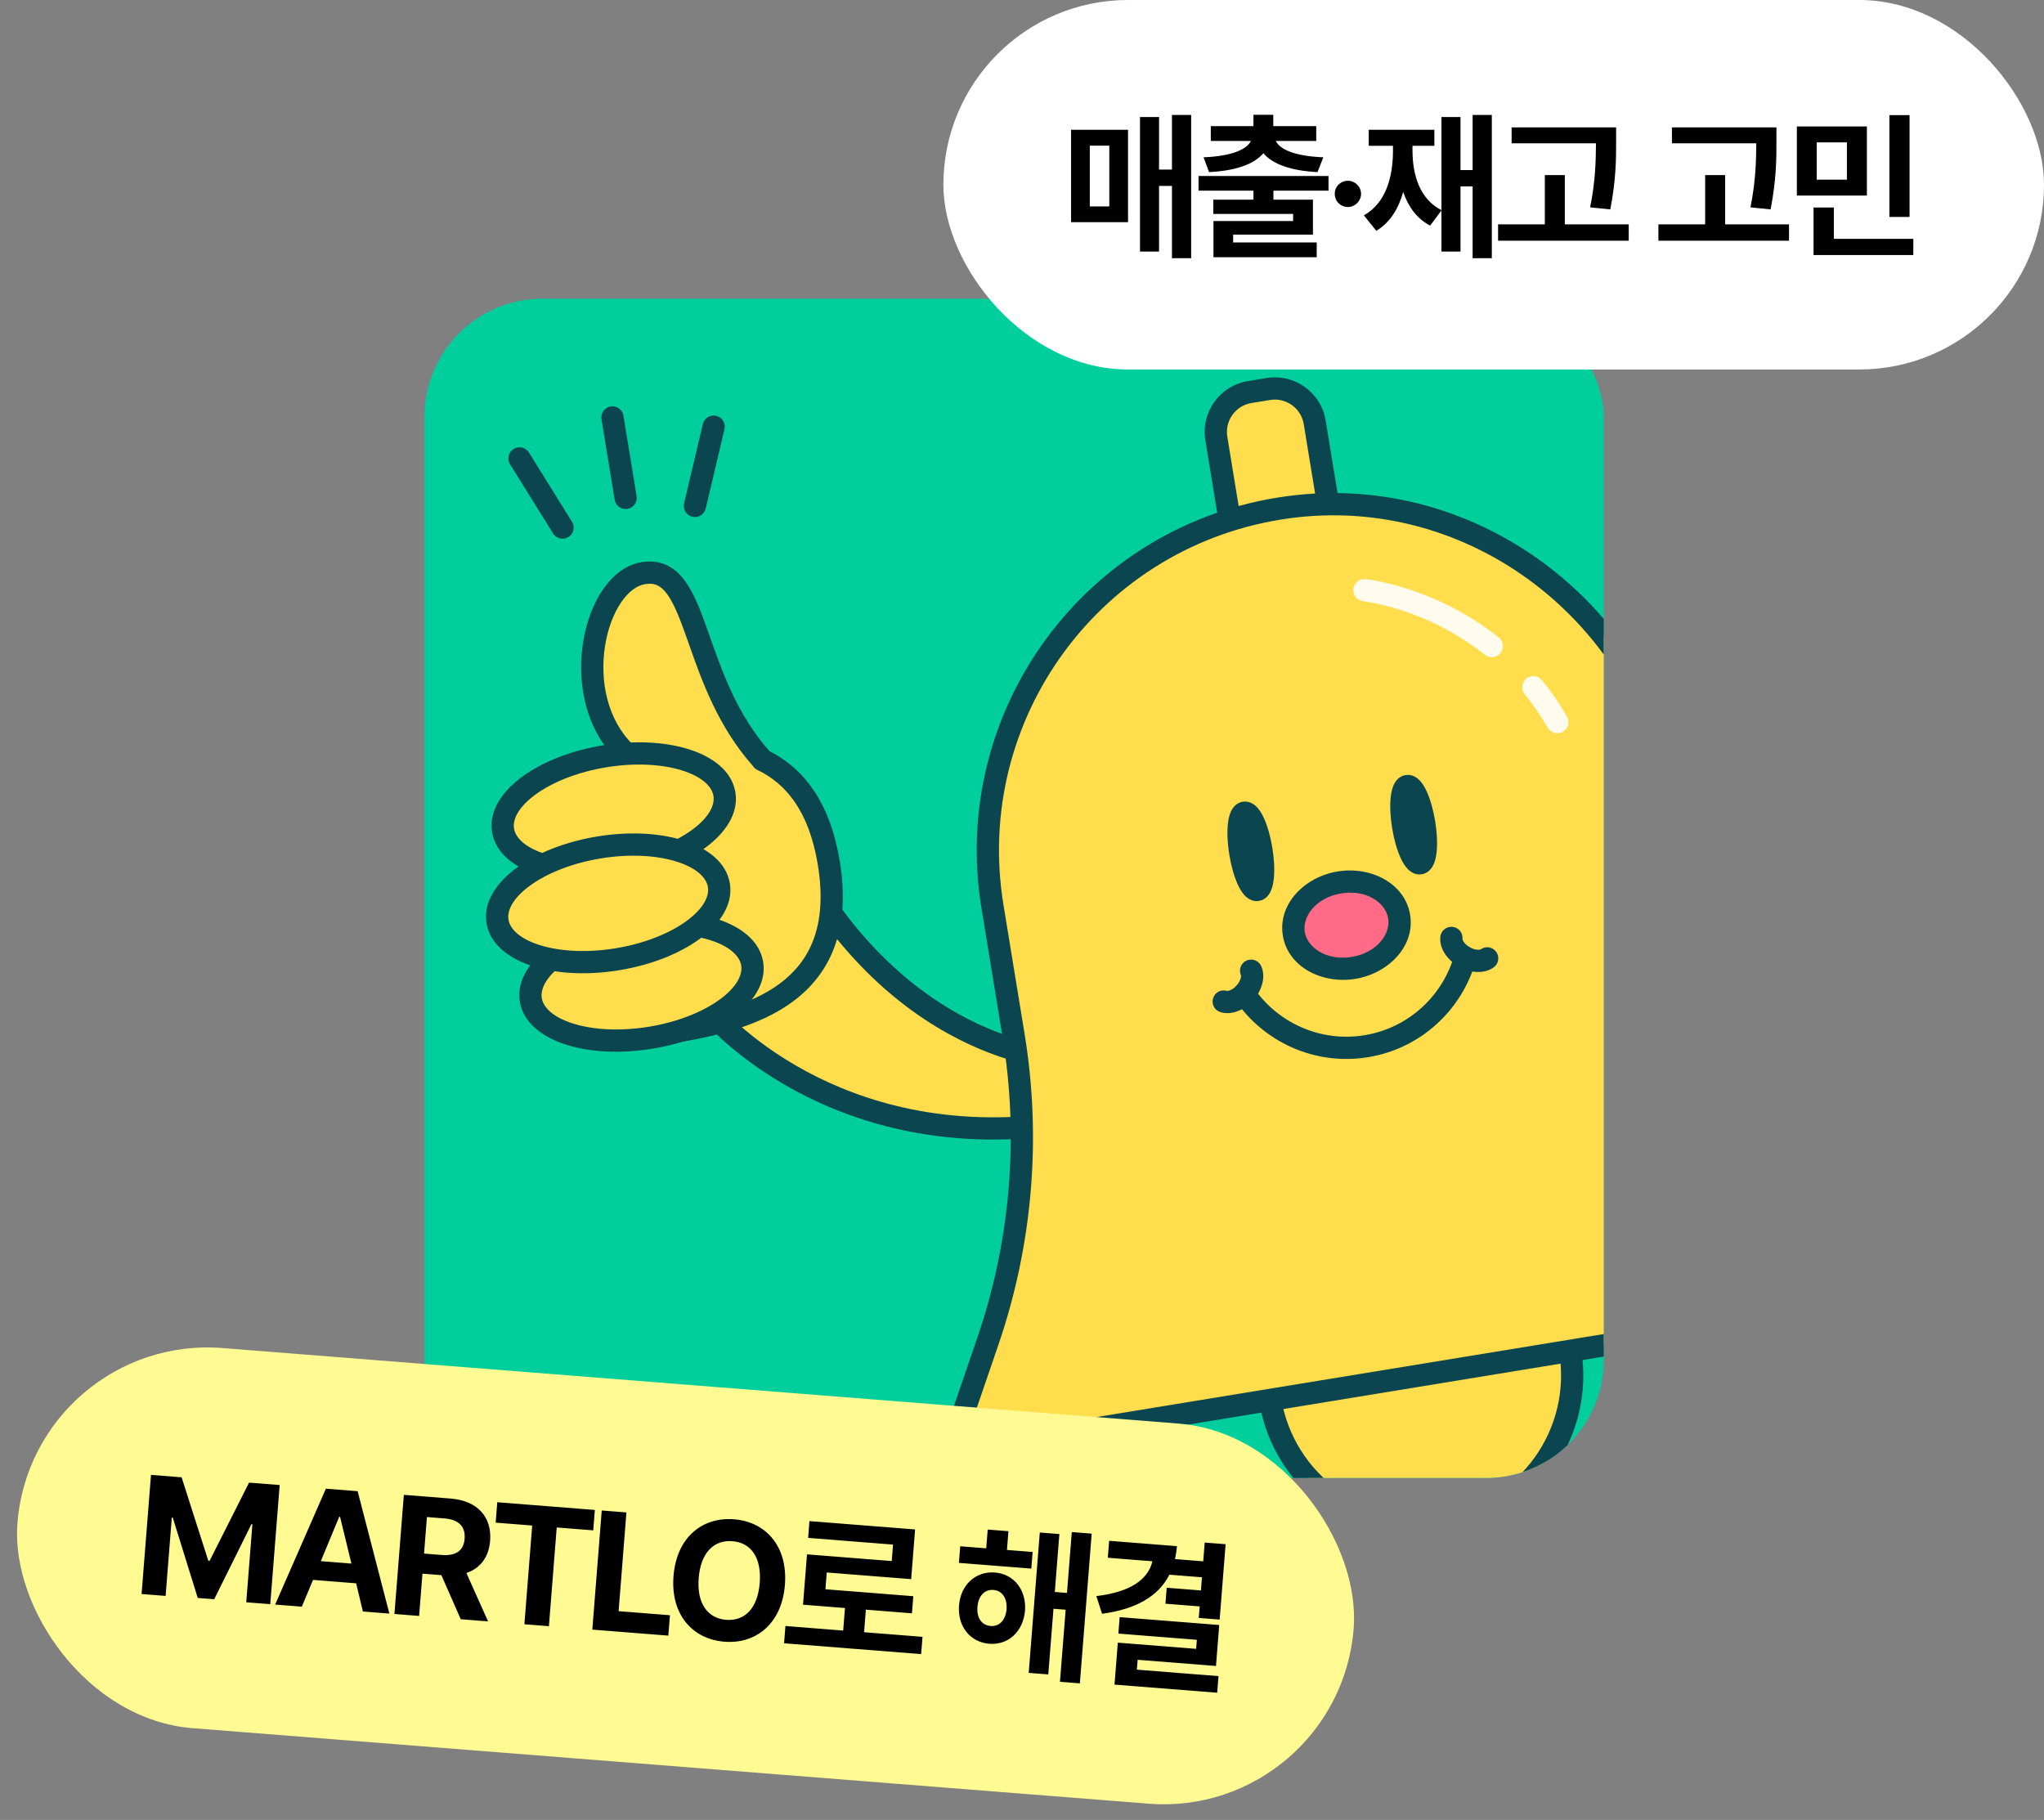 <svg width="520" height="463" viewBox="0 0 520 463" fill="none" xmlns="http://www.w3.org/2000/svg">
<rect x="0" y="0" width="520" height="463" fill="#808080" stroke="none"/>
<g clip-path="url(#clip0_233_1968)">
<rect x="108" y="75.999" width="300" height="300" rx="30" fill="#00CF9D"/>
<path d="M180.402 257.089C180.402 257.089 211.773 295.357 272.398 285.433L269.755 269.288C269.755 269.288 227.252 268.061 199.939 213.263" fill="#FFDD4D"/>
<path fill-rule="evenodd" clip-rule="evenodd" d="M198.677 210.731C200.075 210.034 201.773 210.603 202.47 212.001C215.848 238.841 232.856 252.414 246.374 259.305C253.151 262.759 259.085 264.551 263.295 265.478C265.4 265.941 267.072 266.188 268.2 266.319C268.764 266.384 269.192 266.42 269.469 266.44C269.608 266.449 269.709 266.455 269.771 266.458L269.834 266.461L269.837 266.461C269.838 266.461 269.839 266.461 269.84 266.461C269.84 266.461 269.84 266.461 269.84 266.461C269.841 266.461 269.841 266.461 269.842 266.461C269.842 266.461 269.842 266.461 269.842 266.461C271.194 266.503 272.328 267.496 272.546 268.831L275.189 284.976C275.441 286.517 274.396 287.971 272.855 288.224C241.839 293.301 218.211 286.051 202.322 277.471C194.391 273.189 188.4 268.584 184.379 265.034C182.368 263.258 180.846 261.744 179.818 260.663C179.304 260.122 178.913 259.689 178.646 259.385C178.512 259.233 178.409 259.114 178.338 259.029C178.302 258.987 178.273 258.953 178.253 258.928L178.228 258.898L178.22 258.889L178.217 258.885C178.216 258.884 178.215 258.882 180.301 257.172L178.215 258.882C177.224 257.674 177.401 255.892 178.609 254.902C179.816 253.912 181.596 254.088 182.587 255.293C182.587 255.294 182.588 255.294 182.588 255.294L182.589 255.296L182.597 255.305L182.65 255.368C182.701 255.428 182.781 255.522 182.892 255.648C183.114 255.9 183.456 256.279 183.918 256.765C184.843 257.738 186.246 259.136 188.123 260.793C191.878 264.108 197.519 268.449 205.009 272.494C219.487 280.311 240.919 287.048 269.145 283.067L267.318 271.91C266.03 271.754 264.252 271.481 262.079 271.002C257.466 269.987 251.067 268.047 243.805 264.344C229.242 256.921 211.343 242.482 197.407 214.524C196.711 213.126 197.279 211.428 198.677 210.731Z" fill="#0B454F"/>
<path d="M193.896 193.296C193.896 193.296 193.889 193.252 193.885 193.229C175.197 172.489 178.145 143.438 163.676 145.807C151.149 147.857 144.201 177.127 159.124 191.537L158.968 191.562C139.34 194.775 136.565 211.577 139.778 231.205C142.991 250.833 150.979 265.873 170.606 262.66C190.234 259.447 216.322 252.975 210.853 219.57C208.47 205.011 202.035 197.214 193.9 193.319L193.896 193.296Z" fill="#FFDD4D"/>
<path fill-rule="evenodd" clip-rule="evenodd" d="M153.23 150.218C155.662 146.584 159.039 143.7 163.219 143.015C165.5 142.642 167.613 142.868 169.53 143.738C171.419 144.595 172.91 145.982 174.129 147.596C176.487 150.718 178.188 155.206 179.863 159.902C180.111 160.599 180.361 161.307 180.615 162.025C183.859 171.211 187.658 181.971 195.759 191.082C204.564 195.546 211.2 204.18 213.645 219.113C215.072 227.831 214.475 235.013 212.284 240.926C210.087 246.859 206.355 251.325 201.834 254.703C192.927 261.358 180.851 263.849 171.063 265.451C160.327 267.209 152.4 263.94 146.865 257.31C141.522 250.909 138.619 241.631 136.987 231.662C135.355 221.693 135.148 211.973 138.172 204.202C140.829 197.375 145.889 192.291 153.917 189.833C148.315 182.097 147.005 172.125 148.31 163.608C149.079 158.593 150.779 153.882 153.23 150.218ZM153.902 164.466C152.555 173.249 154.488 183.128 161.089 189.502C161.859 190.245 162.143 191.359 161.824 192.38C161.505 193.401 160.637 194.155 159.581 194.328L159.425 194.353C150.533 195.809 145.803 200.191 143.443 206.254C140.976 212.594 140.988 221.089 142.569 230.748C144.15 240.407 146.848 248.463 151.208 253.685C155.377 258.68 161.258 261.324 170.15 259.869C179.99 258.258 190.772 255.907 198.448 250.171C202.218 247.354 205.211 243.737 206.98 238.961C208.756 234.166 209.369 228.012 208.062 220.027C205.799 206.2 199.827 199.293 192.678 195.869C192.174 195.628 191.76 195.247 191.479 194.781C182.642 184.813 178.511 173.085 175.315 164.009C175.049 163.254 174.789 162.518 174.534 161.802C172.801 156.939 171.358 153.313 169.615 151.005C168.784 149.905 167.986 149.249 167.193 148.889C166.429 148.543 165.468 148.379 164.133 148.598C162.048 148.939 159.86 150.482 157.932 153.364C156.024 156.215 154.57 160.106 153.902 164.466Z" fill="#0B454F"/>
<path d="M158.467 220.854C174.018 218.308 185.582 209.876 184.296 202.021C183.01 194.165 169.361 189.86 153.81 192.406C138.259 194.952 126.694 203.384 127.98 211.239C129.266 219.095 142.916 223.4 158.467 220.854Z" fill="#FFDD4D"/>
<path fill-rule="evenodd" clip-rule="evenodd" d="M136.248 202.117C131.855 205.32 130.392 208.467 130.772 210.783C131.151 213.099 133.54 215.615 138.725 217.25C143.737 218.831 150.577 219.28 158.01 218.063C165.442 216.846 171.782 214.24 176.029 211.143C180.421 207.941 181.884 204.794 181.505 202.478C181.126 200.162 178.736 197.645 173.552 196.01C168.539 194.43 161.699 193.981 154.267 195.197C146.834 196.414 140.494 199.021 136.248 202.117ZM132.915 197.546C138.017 193.826 145.234 190.944 153.353 189.615C161.472 188.286 169.231 188.717 175.253 190.616C181.103 192.46 186.18 196.024 187.087 201.564C187.994 207.104 184.318 212.101 179.362 215.714C174.26 219.434 167.042 222.316 158.923 223.645C150.805 224.975 143.045 224.544 137.023 222.645C131.174 220.8 126.096 217.236 125.189 211.697C124.282 206.157 127.959 201.16 132.915 197.546Z" fill="#0B454F"/>
<path d="M165.529 263.995C181.08 261.45 192.644 253.018 191.358 245.162C190.072 237.306 176.423 233.001 160.872 235.547C145.321 238.093 133.756 246.525 135.042 254.381C136.328 262.236 149.978 266.541 165.529 263.995Z" fill="#FFDD4D"/>
<path fill-rule="evenodd" clip-rule="evenodd" d="M143.31 245.258C138.917 248.461 137.455 251.608 137.834 253.924C138.213 256.24 140.603 258.756 145.787 260.391C150.799 261.972 157.64 262.421 165.072 261.204C172.504 259.988 178.844 257.381 183.091 254.285C187.483 251.082 188.946 247.935 188.567 245.619C188.188 243.303 185.798 240.787 180.614 239.152C175.601 237.571 168.761 237.122 161.329 238.339C153.897 239.555 147.556 242.162 143.31 245.258ZM139.977 240.687C145.079 236.967 152.296 234.085 160.415 232.756C168.534 231.427 176.293 231.858 182.315 233.757C188.165 235.602 193.242 239.165 194.149 244.705C195.056 250.245 191.38 255.242 186.424 258.855C181.322 262.575 174.105 265.458 165.986 266.787C157.867 268.116 150.107 267.685 144.085 265.786C138.236 263.941 133.158 260.377 132.251 254.838C131.344 249.298 135.021 244.301 139.977 240.687Z" fill="#0B454F"/>
<path d="M157.057 244.037C172.608 241.491 184.172 233.059 182.886 225.203C181.6 217.347 167.951 213.043 152.4 215.589C136.849 218.134 125.285 226.566 126.571 234.422C127.857 242.278 141.506 246.582 157.057 244.037Z" fill="#FFDD4D"/>
<path fill-rule="evenodd" clip-rule="evenodd" d="M134.838 225.299C130.445 228.502 128.983 231.649 129.362 233.965C129.741 236.281 132.131 238.797 137.315 240.432C142.327 242.013 149.168 242.462 156.6 241.245C164.032 240.029 170.372 237.422 174.619 234.326C179.011 231.123 180.474 227.976 180.095 225.66C179.716 223.344 177.326 220.828 172.142 219.193C167.129 217.612 160.289 217.163 152.857 218.38C145.425 219.596 139.084 222.203 134.838 225.299ZM131.505 220.728C136.607 217.008 143.824 214.126 151.943 212.797C160.062 211.468 167.821 211.899 173.843 213.798C179.693 215.643 184.77 219.206 185.677 224.746C186.584 230.286 182.908 235.283 177.952 238.896C172.85 242.616 165.632 245.499 157.514 246.828C149.395 248.157 141.635 247.726 135.613 245.827C129.764 243.982 124.686 240.418 123.779 234.879C122.872 229.339 126.549 224.342 131.505 220.728Z" fill="#0B454F"/>
<path fill-rule="evenodd" clip-rule="evenodd" d="M155.358 103.398C156.899 103.146 158.354 104.191 158.606 105.732L161.958 126.209C162.21 127.75 161.165 129.204 159.624 129.457C158.082 129.709 156.628 128.664 156.375 127.122L153.023 106.646C152.771 105.104 153.816 103.65 155.358 103.398Z" fill="#0B454F"/>
<path fill-rule="evenodd" clip-rule="evenodd" d="M130.669 114.217C131.996 113.391 133.74 113.798 134.565 115.124L145.517 132.728C146.343 134.055 145.936 135.799 144.61 136.624C143.284 137.449 141.54 137.043 140.714 135.717L129.762 118.112C128.937 116.786 129.343 115.042 130.669 114.217Z" fill="#0B454F"/>
<path fill-rule="evenodd" clip-rule="evenodd" d="M182.207 105.78C183.727 106.139 184.669 107.663 184.309 109.183L179.542 129.361C179.183 130.881 177.659 131.822 176.139 131.463C174.619 131.104 173.677 129.58 174.037 128.06L178.804 107.882C179.163 106.362 180.687 105.421 182.207 105.78Z" fill="#0B454F"/>
<path d="M367.542 388.052C388.618 384.602 402.906 364.72 399.456 343.644C396.006 322.568 376.124 308.279 355.048 311.729C333.972 315.179 319.683 335.062 323.133 356.138C326.583 377.214 346.466 391.502 367.542 388.052Z" fill="#FFDD4D"/>
<path fill-rule="evenodd" clip-rule="evenodd" d="M355.505 314.521C335.97 317.718 322.727 336.146 325.924 355.681C329.122 375.215 347.55 388.459 367.085 385.261C386.619 382.063 399.863 363.635 396.665 344.101C393.467 324.566 375.039 311.323 355.505 314.521ZM320.342 356.595C316.639 333.977 331.973 312.641 354.591 308.938C377.208 305.236 398.545 320.57 402.247 343.187C405.95 365.805 390.616 387.141 367.998 390.844C345.381 394.546 324.044 379.212 320.342 356.595Z" fill="#0B454F"/>
<path d="M322.649 98.964L317.937 99.735C312.326 100.653 308.522 105.947 309.44 111.558L314.404 141.882C315.323 147.493 320.616 151.297 326.227 150.379L330.939 149.607C336.55 148.689 340.354 143.395 339.436 137.784L334.472 107.46C333.553 101.849 328.26 98.045 322.649 98.964Z" fill="#FFDD4D"/>
<path fill-rule="evenodd" clip-rule="evenodd" d="M318.394 102.526C314.324 103.192 311.565 107.031 312.232 111.101L317.195 141.425C317.862 145.494 321.701 148.253 325.771 147.587L330.482 146.816C334.552 146.15 337.311 142.311 336.645 138.241L331.681 107.917C331.015 103.847 327.175 101.088 323.106 101.755L318.394 102.526ZM306.649 112.015C305.478 104.862 310.328 98.114 317.48 96.943L322.192 96.172C329.345 95.001 336.092 99.851 337.263 107.003L342.227 137.327C343.398 144.48 338.549 151.228 331.396 152.398L326.684 153.17C319.532 154.341 312.784 149.491 311.613 142.339L306.649 112.015Z" fill="#0B454F"/>
<path d="M431.768 234.994L426.684 203.934C418.927 156.55 375.217 122.595 327.643 129.053C278.276 135.759 244.493 181.78 252.484 230.592L257.865 263.462C262.127 289.498 259.888 316.163 251.342 341.132L241.63 369.479L480.96 330.301L462.715 306.531C446.658 285.612 436.031 261.031 431.768 234.994Z" fill="#FFDD4D"/>
<path fill-rule="evenodd" clip-rule="evenodd" d="M249.693 231.05C241.446 180.67 276.313 133.171 327.263 126.251L327.263 126.25C376.43 119.576 421.483 154.658 429.475 203.477L434.56 234.537C438.746 260.114 449.186 284.261 464.959 304.809L464.959 304.809L483.203 328.58C483.809 329.369 483.955 330.418 483.589 331.343C483.223 332.268 482.398 332.932 481.416 333.093L242.087 372.271C241.105 372.431 240.111 372.065 239.469 371.305C238.827 370.545 238.632 369.504 238.954 368.563L248.666 340.217C248.666 340.216 248.667 340.216 248.667 340.216C257.061 315.688 259.26 289.495 255.073 263.919L249.693 231.05ZM328.024 131.856C280.239 138.347 247.541 182.89 255.275 230.136L260.656 263.005C264.993 289.502 262.715 316.638 254.018 342.048L254.018 342.049L245.837 365.925L475.838 328.274L460.472 308.253C444.129 286.964 433.314 261.947 428.977 235.451L423.893 204.391C416.371 158.443 374.004 125.614 328.024 131.856" fill="#0B454F"/>
<path fill-rule="evenodd" clip-rule="evenodd" d="M314.968 250.485C316.258 249.605 318.018 249.938 318.898 251.229C324.972 260.134 335.821 265.215 347.13 263.363C358.439 261.512 367.103 253.237 370.02 242.86C370.443 241.356 372.004 240.48 373.508 240.903C375.012 241.325 375.888 242.887 375.466 244.391C371.978 256.797 361.611 266.725 348.044 268.946C334.478 271.167 321.486 265.063 314.225 254.416C313.344 253.125 313.677 251.366 314.968 250.485Z" fill="#0B454F"/>
<path fill-rule="evenodd" clip-rule="evenodd" d="M317.135 244.36C318.563 243.727 320.234 244.371 320.867 245.799C322.15 248.69 320.877 252.153 318.84 254.445C317.748 255.673 316.425 256.616 315.033 257.174C313.673 257.719 312.041 257.971 310.471 257.483C308.979 257.019 308.146 255.434 308.61 253.942C309.073 252.451 310.659 251.617 312.15 252.081C312.148 252.08 312.148 252.08 312.152 252.081C312.184 252.085 312.438 252.119 312.928 251.923C313.446 251.715 314.058 251.31 314.612 250.686C315.165 250.064 315.492 249.415 315.634 248.882C315.772 248.37 315.704 248.122 315.697 248.094C315.696 248.091 315.696 248.091 315.696 248.092C315.063 246.664 315.707 244.993 317.135 244.36Z" fill="#0B454F"/>
<path fill-rule="evenodd" clip-rule="evenodd" d="M369.501 235.788C371.056 235.933 372.2 237.311 372.055 238.867C372.055 238.865 372.055 238.865 372.055 238.868C372.057 238.897 372.072 239.154 372.365 239.596C372.67 240.055 373.187 240.566 373.91 240.98C374.634 241.394 375.343 241.583 375.9 241.615C376.427 241.645 376.657 241.531 376.686 241.517C376.689 241.515 376.69 241.515 376.688 241.516C377.954 240.601 379.722 240.886 380.637 242.152C381.552 243.418 381.267 245.186 380.001 246.101C378.669 247.064 377.042 247.345 375.579 247.262C374.082 247.177 372.527 246.706 371.101 245.89C368.44 244.367 366.129 241.491 366.422 238.342C366.567 236.786 367.946 235.643 369.501 235.788Z" fill="#0B454F"/>
<path d="M344.327 246.236C351.726 245.025 356.927 239.174 355.944 233.169C354.961 227.163 348.166 223.276 340.766 224.487C333.367 225.698 328.166 231.549 329.149 237.555C330.132 243.561 336.927 247.448 344.327 246.236Z" fill="#FF6A87"/>
<path fill-rule="evenodd" clip-rule="evenodd" d="M341.223 227.278C334.793 228.331 331.294 233.15 331.94 237.098C332.586 241.046 337.44 244.498 343.87 243.445C350.3 242.392 353.8 237.574 353.153 233.625C352.507 229.677 347.654 226.226 341.223 227.278ZM326.358 238.012C325.038 229.948 331.941 223.066 340.31 221.696C348.678 220.326 357.416 224.648 358.736 232.712C360.056 240.775 353.152 247.657 344.784 249.027C336.415 250.397 327.677 246.075 326.358 238.012Z" fill="#0B454F"/>
<path d="M319.826 226.402C321.305 226.16 321.785 221.565 320.897 216.138C320.009 210.712 318.089 206.51 316.609 206.752C315.129 206.994 314.649 211.59 315.538 217.016C316.426 222.442 318.346 226.644 319.826 226.402Z" fill="#0B454F"/>
<path fill-rule="evenodd" clip-rule="evenodd" d="M318.319 208.755C318.32 208.756 318.313 208.772 318.297 208.798C318.311 208.767 318.319 208.754 318.319 208.755ZM315.661 209.229C315.638 209.21 315.626 209.197 315.626 209.196C315.626 209.195 315.638 209.205 315.661 209.229ZM318.115 224.398C318.115 224.397 318.122 224.382 318.137 224.356C318.123 224.387 318.115 224.4 318.115 224.398ZM320.773 223.924C320.796 223.944 320.808 223.956 320.808 223.958C320.808 223.959 320.797 223.949 320.773 223.924ZM313.099 206.566C313.442 205.778 314.304 204.263 316.152 203.961C318 203.658 319.3 204.819 319.876 205.457C320.554 206.206 321.102 207.17 321.547 208.144C322.455 210.13 323.215 212.793 323.688 215.681C324.161 218.569 324.289 221.336 324.062 223.508C323.951 224.573 323.738 225.662 323.336 226.588C322.993 227.375 322.131 228.891 320.282 229.193C318.434 229.496 317.134 228.334 316.558 227.697C315.881 226.948 315.332 225.984 314.887 225.01C313.98 223.023 313.219 220.36 312.746 217.472C312.274 214.584 312.145 211.818 312.372 209.646C312.483 208.581 312.696 207.492 313.099 206.566Z" fill="#0B454F"/>
<path d="M361.247 219.621C362.727 219.379 363.207 214.784 362.318 209.358C361.43 203.931 359.51 199.729 358.031 199.971C356.551 200.214 356.071 204.809 356.959 210.235C357.848 215.661 359.767 219.864 361.247 219.621Z" fill="#0B454F"/>
<path fill-rule="evenodd" clip-rule="evenodd" d="M359.741 201.975C359.741 201.976 359.734 201.991 359.719 202.017C359.733 201.986 359.741 201.973 359.741 201.975ZM357.083 202.449C357.06 202.429 357.048 202.417 357.048 202.415C357.048 202.414 357.059 202.424 357.083 202.449ZM359.537 217.618C359.536 217.616 359.543 217.601 359.559 217.575C359.545 217.606 359.537 217.619 359.537 217.618ZM362.195 217.144C362.218 217.163 362.229 217.176 362.229 217.177C362.23 217.178 362.218 217.168 362.195 217.144ZM354.52 199.785C354.863 198.998 355.725 197.482 357.573 197.18C359.422 196.877 360.722 198.039 361.298 198.676C361.975 199.425 362.524 200.389 362.969 201.363C363.876 203.35 364.637 206.013 365.109 208.901C365.582 211.789 365.71 214.555 365.484 216.727C365.373 217.792 365.16 218.881 364.757 219.807C364.414 220.595 363.552 222.11 361.704 222.412C359.856 222.715 358.555 221.554 357.979 220.916C357.302 220.167 356.754 219.203 356.309 218.229C355.401 216.243 354.641 213.58 354.168 210.692C353.695 207.804 353.567 205.037 353.794 202.865C353.905 201.8 354.117 200.711 354.52 199.785Z" fill="#0B454F"/>
<path opacity="0.9" fill-rule="evenodd" clip-rule="evenodd" d="M388.318 172.62C389.533 171.639 391.314 171.829 392.295 173.045C394.536 175.822 396.684 178.883 398.651 182.288C399.433 183.641 398.97 185.371 397.617 186.152C396.264 186.933 394.534 186.47 393.753 185.118C391.945 181.988 389.966 179.167 387.893 176.597C386.912 175.381 387.102 173.601 388.318 172.62Z" fill="white"/>
<path opacity="0.9" fill-rule="evenodd" clip-rule="evenodd" d="M344.308 149.862C344.465 148.308 345.851 147.174 347.405 147.331L347.123 150.145C347.405 147.331 347.406 147.331 347.407 147.331L347.416 147.332L347.432 147.333L347.483 147.339C347.524 147.344 347.582 147.35 347.655 147.359C347.8 147.377 348.007 147.404 348.271 147.442C348.798 147.518 349.553 147.64 350.502 147.825C352.399 148.196 355.077 148.824 358.259 149.856C364.615 151.917 373.034 155.609 381.266 162.14C382.489 163.111 382.694 164.89 381.723 166.113C380.752 167.337 378.973 167.542 377.75 166.571C370.17 160.557 362.397 157.144 356.514 155.236C353.576 154.284 351.121 153.71 349.417 153.377C348.565 153.21 347.902 153.104 347.461 153.04C347.24 153.008 347.075 152.987 346.97 152.974C346.918 152.968 346.881 152.964 346.859 152.961L346.838 152.959C345.285 152.802 344.152 151.416 344.308 149.862Z" fill="white"/>
</g>
<rect x="240" y="-0.001" width="280" height="94" rx="47" fill="white"/>
<path d="M303.033 29.247V65.683H298.148V47.305H294.865V64.001H290.02V29.768H294.865V43.141H298.148V29.247H303.033ZM286.977 33.011V56.514H272.483V33.011H286.977ZM277.248 37.055V52.51H282.213V37.055H277.248ZM337.979 44.782V48.506H323.965V50.788H334.015V59.677H313.715V61.679H334.976V65.442H308.71V56.233H328.97V54.432H308.67V50.788H318.88V48.506H304.907V44.782H337.979ZM323.925 29.207V32.09H334.856V35.853H324.566C325.567 37.976 329.291 39.717 336.658 40.018L335.176 43.781C328.41 43.461 323.725 41.739 321.403 38.977C319.101 41.739 314.396 43.461 307.589 43.781L306.188 40.018C313.495 39.717 317.199 37.976 318.24 35.853H308.03V32.09H318.88V29.207H323.925ZM342.936 52.67C341.054 52.67 339.533 51.148 339.573 49.307C339.533 47.465 341.054 45.983 342.936 45.983C344.698 45.983 346.259 47.465 346.259 49.307C346.259 51.148 344.698 52.67 342.936 52.67ZM379.524 29.247V65.683H374.639V47.425H371.556V64.001H366.711V53.551L363.828 57.395C360.445 55.613 358.263 52.59 356.982 48.826C355.76 53.15 353.598 56.654 350.135 58.716L346.972 54.792C352.497 51.669 354.379 45.223 354.379 38.256V37.095H348.213V33.011H364.909V37.095H359.344V38.256C359.344 44.602 361.226 50.648 366.711 53.471V29.768H371.556V43.261H374.639V29.247H379.524ZM411.146 32.41V35.853C411.146 40.418 411.146 45.543 409.665 53.27L404.54 52.75C405.921 45.863 405.981 40.738 406.021 36.454H384.56V32.41H411.146ZM414.35 57.074V61.238H381.117V57.074H393.009V44.542H398.094V57.074H414.35ZM451.93 32.41V35.853C451.93 40.418 451.93 45.543 450.449 53.27L445.324 52.75C446.705 45.863 446.765 40.738 446.805 36.454H425.344V32.41H451.93ZM455.133 57.074V61.238H421.901V57.074H433.792V44.542H438.877V57.074H455.133ZM474.945 32.17V49.747H457.127V32.17H474.945ZM462.172 36.214V45.703H469.86V36.214H462.172ZM485.795 29.287V55.192H480.67V29.287H485.795ZM486.756 60.758V64.882H461.371V52.79H466.536V60.758H486.756Z" fill="black"/>
<rect x="8.255" y="339.124" width="341" height="97" rx="48.5" transform="rotate(4.517 8.255 339.124)" fill="#FFFA92"/>
<path d="M38.415 375.209L46.201 375.824L52.991 397.043L53.326 397.069L63.364 377.18L71.151 377.795L68.756 408.103L62.644 407.62L64.212 387.777L63.961 387.758L54.491 406.849L50.305 406.519L43.958 386.093L43.706 386.073L42.132 405.999L36.02 405.517L38.415 375.209ZM76.785 408.737L70.004 408.201L82.905 378.723L90.985 379.362L99.056 410.496L92.316 409.964L90.608 402.795L79.64 401.928L76.785 408.737ZM81.618 397.156L89.404 397.771L86.511 385.874L86.301 385.858L81.618 397.156ZM100.345 410.598L102.739 380.29L114.628 381.23C121.535 381.775 125.163 385.979 124.69 391.966C124.362 396.11 122.22 398.973 118.65 400.166L124.164 412.48L117.215 411.931L112.288 400.716L107.474 400.336L106.624 411.094L100.345 410.598ZM107.878 395.229L112.315 395.579C116.041 395.874 117.963 394.467 118.201 391.453C118.443 388.397 116.775 386.58 113.049 386.286L108.612 385.935L107.878 395.229ZM126.098 387.359L126.509 382.168L151.333 384.129L150.922 389.32L141.629 388.586L139.645 413.703L133.407 413.21L135.392 388.093L126.098 387.359ZM150.688 414.576L153.082 384.268L159.362 384.764L157.377 409.881L170.438 410.913L170.028 416.103L150.688 414.576ZM199.683 403.198C198.902 413.077 192.299 418.284 184.303 417.652C176.224 417.014 170.565 410.796 171.343 400.959C172.123 391.079 178.685 385.869 186.764 386.507C194.76 387.139 200.463 393.318 199.683 403.198ZM193.278 402.692C193.791 396.203 191.013 392.445 186.324 392.075C181.636 391.704 178.26 394.976 177.747 401.465C177.235 407.953 180.055 411.714 184.743 412.085C189.432 412.455 192.765 409.18 193.278 402.692ZM234.688 416.41L234.341 420.805L199.47 418.05L199.817 413.655L214.511 414.816L214.964 409.081L204.289 408.237L205.301 395.428L226.86 397.131L227.191 392.945L205.59 391.238L205.927 386.968L232.802 389.091L231.804 401.734L210.329 400.037L209.991 404.307L232.345 406.073L232.002 410.427L220.28 409.501L219.827 415.236L234.688 416.41ZM262.703 394.823L262.369 399.051L243.95 397.596L244.284 393.368L250.898 393.891L251.275 389.119L256.55 389.535L256.173 394.308L262.703 394.823ZM253.108 400.047C257.964 400.43 261.141 404.473 260.766 409.75C260.304 415.064 256.532 418.557 251.676 418.173C246.82 417.789 243.559 413.741 243.979 408.424C244.396 403.15 248.252 399.663 253.108 400.047ZM252.757 404.484C250.539 404.309 248.896 405.906 248.668 408.795C248.44 411.683 249.814 413.477 252.033 413.652C254.168 413.821 255.807 412.265 256.077 409.38C256.264 406.488 254.892 404.653 252.757 404.484ZM277.731 390.156L274.722 428.25L269.656 427.85L271.105 409.514L268.007 409.269L266.687 425.972L261.706 425.579L264.527 389.871L269.508 390.264L268.344 404.999L271.442 405.244L272.666 389.755L277.731 390.156ZM311.798 392.847L310.283 412.02L304.967 411.6L305.199 408.669L296.491 407.981L296.812 403.921L305.519 404.609L305.784 401.26L297.495 400.605C294.677 406.153 288.946 409.386 280.367 410.541L278.91 406.045C287.776 404.997 292.1 401.716 293.174 397.189L281.829 396.292L282.17 391.981L299.417 393.343C299.326 394.494 299.155 395.597 298.904 396.63L306.105 397.199L306.482 392.427L311.798 392.847ZM310.174 413.401L309.351 423.825L289.425 422.25L289.226 424.762L309.99 426.402L309.656 430.63L283.534 428.567L284.377 417.892L304.303 419.466L304.485 417.164L284.517 415.586L284.848 411.4L310.174 413.401Z" fill="black"/>
<defs>
<clipPath id="clip0_233_1968">
<rect x="108" y="75.999" width="300" height="300" rx="30" fill="white"/>
</clipPath>
</defs>
</svg>
